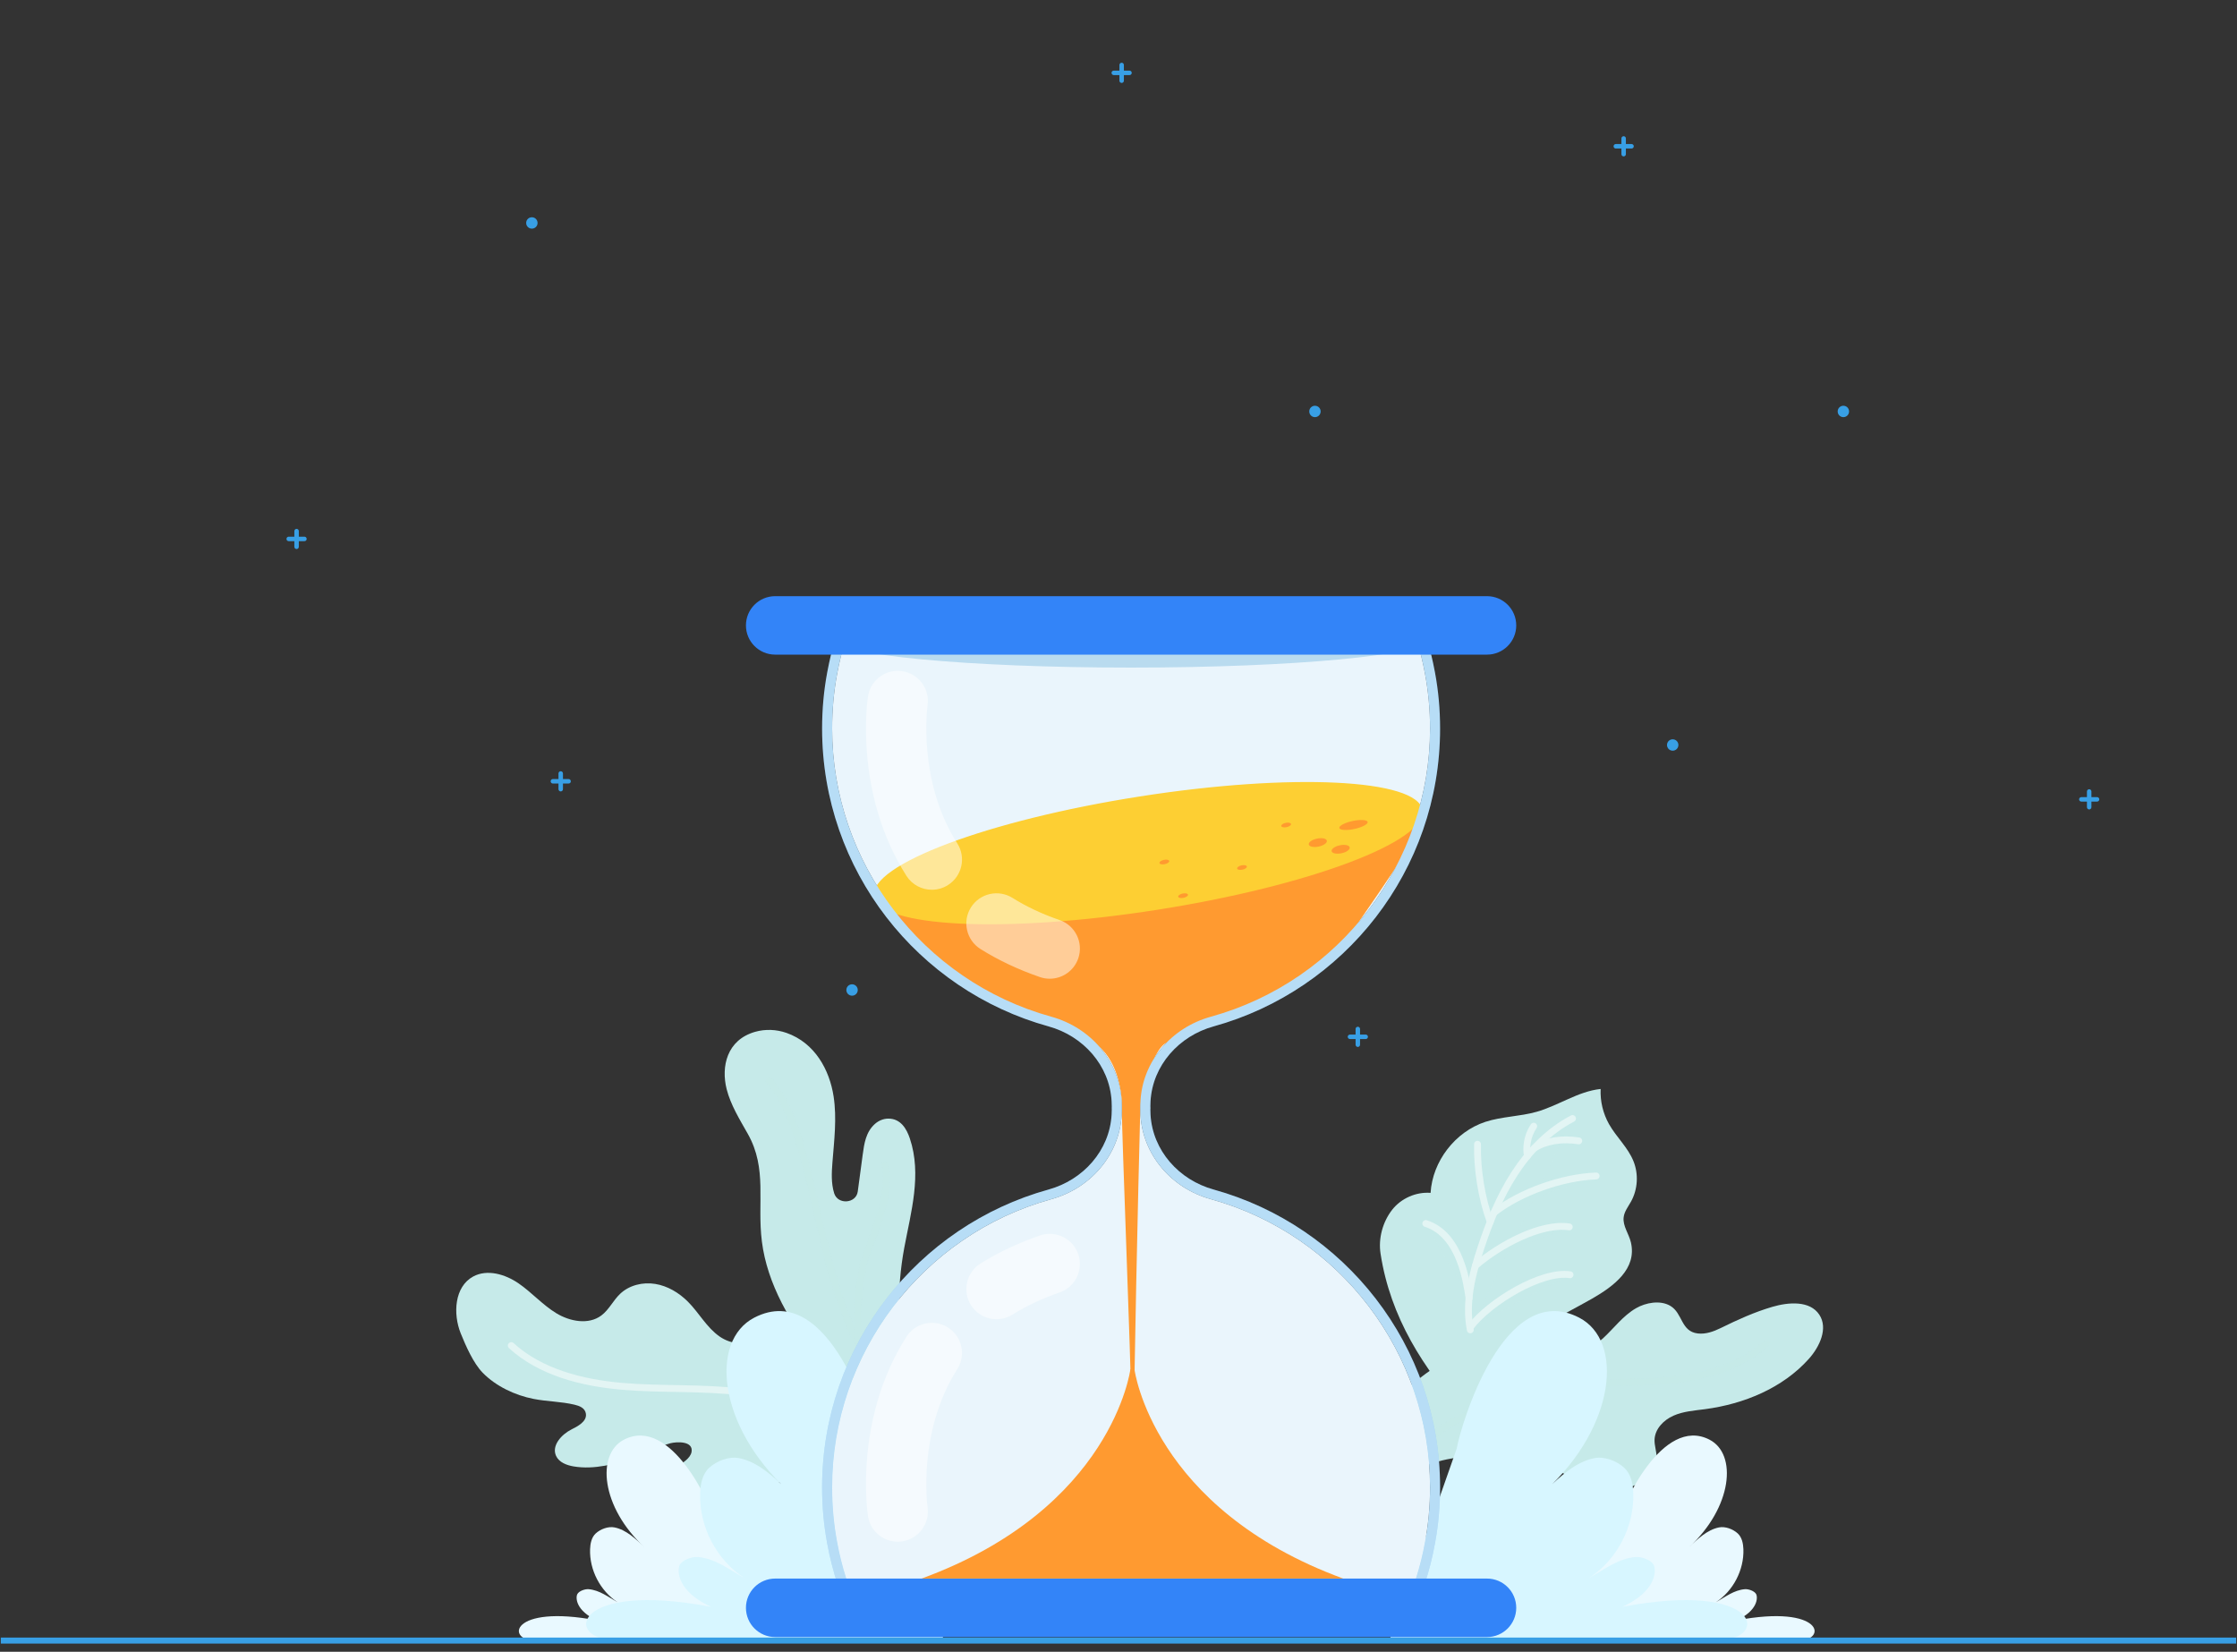 <svg width="256" height="189" viewBox="0 0 256 189" fill="none" xmlns="http://www.w3.org/2000/svg">
<rect x="0" y="0" width="256" height="189" fill="#333333" stroke="none"/>
<g clip-path="url(#clip0_389_11899)">
<path d="M98.161 113.28C98.161 113.641 97.87 113.932 97.508 113.932C97.147 113.932 96.856 113.641 96.856 113.28C96.856 112.919 97.147 112.628 97.508 112.628C97.87 112.628 98.161 112.919 98.161 113.28Z" fill="#389FE5"/>
<path d="M61.519 25.511C61.519 25.872 61.228 26.163 60.866 26.163C60.505 26.163 60.214 25.872 60.214 25.511C60.214 25.15 60.505 24.859 60.866 24.859C61.228 24.859 61.519 25.15 61.519 25.511Z" fill="#389FE5"/>
<path d="M151.134 47.08C151.134 47.441 150.843 47.732 150.482 47.732C150.121 47.732 149.83 47.441 149.83 47.08C149.83 46.719 150.121 46.428 150.482 46.428C150.843 46.428 151.134 46.719 151.134 47.08Z" fill="#389FE5"/>
<path d="M211.606 47.08C211.606 47.441 211.315 47.732 210.954 47.732C210.593 47.732 210.302 47.441 210.302 47.08C210.302 46.719 210.593 46.428 210.954 46.428C211.315 46.428 211.606 46.719 211.606 47.08Z" fill="#389FE5"/>
<path d="M192.074 85.246C192.074 85.607 191.783 85.898 191.422 85.898C191.061 85.898 190.77 85.607 190.77 85.246C190.77 84.885 191.061 84.594 191.422 84.594C191.783 84.594 192.074 84.89 192.074 85.246Z" fill="#389FE5"/>
<path d="M33.941 62.825C33.8 62.825 33.685 62.709 33.685 62.569V60.768C33.685 60.628 33.8 60.513 33.941 60.513C34.081 60.513 34.197 60.628 34.197 60.768V62.569C34.197 62.709 34.081 62.825 33.941 62.825Z" fill="#389FE5"/>
<path d="M34.839 61.922H33.038C32.898 61.922 32.783 61.807 32.783 61.666C32.783 61.526 32.898 61.41 33.038 61.41H34.839C34.98 61.41 35.095 61.526 35.095 61.666C35.095 61.812 34.985 61.922 34.839 61.922Z" fill="#389FE5"/>
<path d="M64.168 90.558C64.028 90.558 63.912 90.443 63.912 90.302V88.502C63.912 88.361 64.028 88.246 64.168 88.246C64.308 88.246 64.424 88.361 64.424 88.502V90.302C64.424 90.443 64.308 90.558 64.168 90.558Z" fill="#389FE5"/>
<path d="M65.07 89.655H63.27C63.129 89.655 63.014 89.54 63.014 89.399C63.014 89.259 63.129 89.143 63.27 89.143H65.07C65.211 89.143 65.326 89.259 65.326 89.399C65.326 89.545 65.211 89.655 65.07 89.655Z" fill="#389FE5"/>
<path d="M185.81 17.897C185.669 17.897 185.554 17.782 185.554 17.641V15.841C185.554 15.7 185.669 15.585 185.81 15.585C185.95 15.585 186.065 15.7 186.065 15.841V17.641C186.065 17.782 185.95 17.897 185.81 17.897Z" fill="#389FE5"/>
<path d="M186.712 16.994H184.911C184.771 16.994 184.655 16.879 184.655 16.738C184.655 16.598 184.771 16.482 184.911 16.482H186.712C186.852 16.482 186.968 16.598 186.968 16.738C186.968 16.879 186.852 16.994 186.712 16.994Z" fill="#389FE5"/>
<path d="M239.084 92.62C238.943 92.62 238.828 92.504 238.828 92.364V90.563C238.828 90.422 238.943 90.307 239.084 90.307C239.224 90.307 239.34 90.422 239.34 90.563V92.364C239.34 92.509 239.224 92.62 239.084 92.62Z" fill="#389FE5"/>
<path d="M239.986 91.722H238.186C238.045 91.722 237.93 91.606 237.93 91.466C237.93 91.325 238.045 91.21 238.186 91.21H239.986C240.127 91.21 240.242 91.325 240.242 91.466C240.242 91.606 240.127 91.722 239.986 91.722Z" fill="#389FE5"/>
<path d="M155.388 119.796C155.247 119.796 155.132 119.681 155.132 119.54V117.739C155.132 117.599 155.247 117.484 155.388 117.484C155.528 117.484 155.643 117.599 155.643 117.739V119.54C155.643 119.681 155.528 119.796 155.388 119.796Z" fill="#389FE5"/>
<path d="M156.29 118.893H154.489C154.349 118.893 154.233 118.778 154.233 118.637C154.233 118.497 154.349 118.381 154.489 118.381H156.29C156.43 118.381 156.546 118.497 156.546 118.637C156.546 118.778 156.43 118.893 156.29 118.893Z" fill="#389FE5"/>
<path d="M128.361 9.49C128.221 9.49 128.105 9.375 128.105 9.234V7.434C128.105 7.293 128.221 7.178 128.361 7.178C128.502 7.178 128.617 7.293 128.617 7.434V9.234C128.617 9.38 128.502 9.49 128.361 9.49Z" fill="#389FE5"/>
<path d="M129.26 8.592H127.459C127.318 8.592 127.203 8.477 127.203 8.336C127.203 8.196 127.318 8.081 127.459 8.081H129.26C129.4 8.081 129.515 8.196 129.515 8.336C129.515 8.477 129.4 8.592 129.26 8.592Z" fill="#389FE5"/>
<path d="M152.663 168.837C154.785 164.523 158.216 160.952 162.003 158.052C165.058 155.715 168.513 153.438 172.13 152.093C175.34 150.9 176.052 153.704 178.641 154.662C180.296 155.274 182.132 154.336 183.436 153.147C184.69 151.998 185.728 150.554 187.228 149.691C188.332 149.054 189.982 148.738 191.145 149.42C192.585 150.268 192.339 152.344 194.285 152.58C195.193 152.69 196.096 152.364 196.914 151.963C198.845 151.015 200.756 150.142 202.823 149.535C204.694 148.989 207.116 148.803 208.195 150.428C209.233 151.983 208.245 154.1 207.001 155.489C203.996 158.845 199.562 160.656 195.098 161.248C193.879 161.408 192.63 161.493 191.507 161.99C190.383 162.487 189.39 163.505 189.345 164.734C189.32 165.396 189.57 166.038 189.575 166.7C189.601 168.536 187.79 169.905 185.999 170.316C181.394 171.37 178.4 167.327 174.071 166.705C169.166 166.003 161.607 166.77 158.201 170.898" fill="#C6EAE9"/>
<path opacity="0.5" d="M160.754 166.821C165.499 162.396 171.794 159.462 178.375 158.609C182.478 158.078 186.636 158.334 190.754 157.962C194.872 157.591 199.141 156.478 202.11 153.734" stroke="#C6EAE9" stroke-width="0.786" stroke-miterlimit="10" stroke-linecap="round" stroke-linejoin="round"/>
<path d="M182.253 148.567C184.706 147.148 187.339 145.177 186.642 142.172C186.416 141.184 185.689 140.286 185.809 139.283C185.889 138.621 186.331 138.069 186.657 137.482C187.424 136.093 187.53 134.357 186.938 132.883C186.306 131.297 184.966 130.109 184.129 128.619C183.447 127.405 183.111 125.996 183.176 124.606C180.588 124.877 178.35 126.512 175.842 127.22C173.926 127.761 171.88 127.751 169.984 128.368C166.533 129.502 163.935 132.867 163.714 136.494C162.054 136.364 160.348 137.116 159.32 138.425C158.231 139.82 157.715 141.711 157.991 143.461C159.119 150.754 162.871 156.553 167.671 161.96C166.628 160.781 169.833 157.13 170.455 156.417C173.149 153.323 176.851 151.537 180.382 149.601C180.949 149.285 181.596 148.944 182.253 148.567Z" fill="#C6EAE9"/>
<g opacity="0.5">
<path d="M168.258 152.169C167.646 149.044 168.464 145.824 169.467 142.799C170.44 139.85 171.609 136.946 173.289 134.337C174.974 131.729 177.207 129.422 179.955 127.987" fill="#C6EAE9"/>
<path d="M168.258 152.169C167.646 149.044 168.464 145.824 169.467 142.799C170.44 139.85 171.609 136.946 173.289 134.337C174.974 131.729 177.207 129.422 179.955 127.987" stroke="white" stroke-width="0.786" stroke-miterlimit="10" stroke-linecap="round" stroke-linejoin="round"/>
<path d="M169.086 130.931C169.021 133.775 169.557 137.141 170.541 139.81L169.086 130.931Z" fill="#C6EAE9"/>
<path d="M169.086 130.931C169.021 133.775 169.557 137.141 170.541 139.81" stroke="white" stroke-width="0.786" stroke-miterlimit="10" stroke-linecap="round" stroke-linejoin="round"/>
<path d="M170.977 138.751C174.001 136.393 178.827 134.693 182.659 134.562L170.977 138.751Z" fill="#C6EAE9"/>
<path d="M170.977 138.751C174.001 136.393 178.827 134.693 182.659 134.562" stroke="white" stroke-width="0.786" stroke-miterlimit="10" stroke-linecap="round" stroke-linejoin="round"/>
<path d="M163.167 140C167.185 141.279 167.867 146.952 168.118 148.557L163.167 140Z" fill="#C6EAE9"/>
<path d="M163.167 140C167.185 141.279 167.867 146.952 168.118 148.557" stroke="white" stroke-width="0.786" stroke-miterlimit="10" stroke-linecap="round" stroke-linejoin="round"/>
<path d="M168.84 144.841C171.604 142.448 176.364 139.89 179.584 140.391L168.84 144.841Z" fill="#C6EAE9"/>
<path d="M168.84 144.841C171.604 142.448 176.364 139.89 179.584 140.391" stroke="white" stroke-width="0.786" stroke-miterlimit="10" stroke-linecap="round" stroke-linejoin="round"/>
<path d="M168.253 151.873C170.45 148.944 176.454 145.362 179.674 145.864L168.253 151.873Z" fill="#C6EAE9"/>
<path d="M168.253 151.873C170.45 148.944 176.454 145.362 179.674 145.864" stroke="white" stroke-width="0.786" stroke-miterlimit="10" stroke-linecap="round" stroke-linejoin="round"/>
<path d="M175.516 128.865C174.728 130.043 174.623 131.373 174.799 132.266L175.516 128.865Z" fill="#C6EAE9"/>
<path d="M175.516 128.865C174.728 130.043 174.623 131.373 174.799 132.266" stroke="white" stroke-width="0.786" stroke-miterlimit="10" stroke-linecap="round" stroke-linejoin="round"/>
<path d="M175.566 131.388C176.865 130.565 178.676 130.234 180.672 130.545L175.566 131.388Z" fill="#C6EAE9"/>
<path d="M175.566 131.388C176.865 130.565 178.676 130.234 180.672 130.545" stroke="white" stroke-width="0.786" stroke-miterlimit="10" stroke-linecap="round" stroke-linejoin="round"/>
</g>
<path d="M112.435 174.094C109.12 165.005 100.613 156.528 92.236 151.688C90.195 150.509 87.21 149.616 86.277 152.435C85.675 154.246 83.563 153.774 82.359 152.937C80.865 151.898 79.992 150.213 78.723 148.944C77.705 147.926 76.406 147.143 74.981 146.912C73.556 146.682 72.007 147.053 70.963 148.051C70.171 148.803 69.694 149.867 68.817 150.524C67.347 151.622 65.205 151.211 63.64 150.253C62.075 149.295 60.841 147.875 59.326 146.837C57.812 145.804 55.765 145.192 54.15 146.065C52.013 147.223 51.817 150.313 52.725 152.57C53.287 153.965 54.17 155.986 55.238 157.075C56.748 158.625 58.95 159.658 61.052 160.069C62.602 160.375 64.202 160.365 65.742 160.731C66.299 160.862 66.936 161.098 67.046 161.74C67.206 162.663 66.063 163.229 65.396 163.565C64.242 164.147 63.098 165.416 63.635 166.59C63.971 167.327 64.839 167.658 65.636 167.794C68.039 168.2 70.417 167.508 72.694 166.806C74.078 166.379 75.292 165.512 76.717 165.145C77.454 164.955 79.345 164.87 79.144 166.118C79.079 166.51 78.803 166.831 78.502 167.087C78.201 167.342 77.865 167.563 77.615 167.869C76.521 169.198 77.604 170.758 79.039 171.104C80.142 171.37 81.291 171.089 82.395 170.828C89.608 169.143 97.172 168.491 104.43 169.961C105.975 170.272 107.665 170.803 108.442 172.178" fill="#C6EAE9"/>
<path opacity="0.5" d="M104.661 168.366C99.354 163.455 92.326 160.215 84.983 159.297C80.408 158.725 75.774 159.026 71.184 158.63C66.594 158.233 61.829 157.014 58.509 153.97" stroke="white" stroke-width="0.786" stroke-miterlimit="10" stroke-linecap="round" stroke-linejoin="round"/>
<path opacity="0.25" d="M106.306 169.073C106.306 169.073 93.691 160.681 90.13 152.169C92.537 152.821 94.093 153.604 95.783 154.978C97.604 157.551 101.942 161.504 104.887 164.067C105.308 165.471 105.78 167.122 106.306 169.073Z" fill="#C6EAE9"/>
<path d="M105.83 166.189C105.358 163.224 104.049 160.285 103.538 157.27C102.715 152.44 102.59 147.584 103.482 142.784C104.245 138.696 105.509 134.413 104.124 130.274C103.758 129.176 103.076 127.987 101.652 127.997C101.08 128.002 100.538 128.238 100.127 128.604C99.088 129.527 98.898 130.851 98.727 132.115L98.16 136.344C97.975 137.718 95.883 137.884 95.462 136.544C95.457 136.534 95.457 136.524 95.452 136.509C95.111 135.386 95.171 134.197 95.261 133.038C95.457 130.515 95.783 127.972 95.397 125.459C94.93 122.419 93.26 119.335 90.01 118.191C88.856 117.785 87.582 117.735 86.418 118.066C83.163 118.994 82.506 122.063 83.158 124.631C83.619 126.437 84.638 128.077 85.57 129.728C87.848 133.75 86.619 137.578 87.191 142.077C88.4 151.617 97.724 160.832 105.83 166.189Z" fill="#C6EAE9"/>
<path opacity="0.5" d="M88.013 123.593C94.83 131.839 92.367 151.311 104.245 161.82" stroke="#C6EAE9" stroke-width="0.786" stroke-miterlimit="10" stroke-linecap="round" stroke-linejoin="round"/>
<path opacity="0.5" d="M101.315 133.279C102.093 137.447 99.414 142.127 98.792 144.72C98.17 147.313 97.839 151.732 98.511 154.336" stroke="#C6EAE9" stroke-width="0.786" stroke-miterlimit="10" stroke-linecap="round" stroke-linejoin="round"/>
<path d="M81.743 174.009C81.447 172.343 76.792 161.95 71.405 164.734C68.205 166.389 68.782 172.474 73.778 177.068C72.794 176.12 71.666 175.042 70.326 174.776C69.604 174.63 68.716 174.967 68.175 175.463C67.693 175.91 67.553 176.612 67.528 177.269C67.447 179.651 68.691 182.039 70.688 183.343C69.584 182.726 68.626 181.954 67.362 181.843C66.951 181.808 66.259 182.044 66.068 182.41C65.862 182.806 65.877 184.296 68.31 185.41C58.389 183.529 57.812 187.757 61.378 187.757C64.944 187.757 90.626 187.757 90.626 187.757" fill="#E9F9FF"/>
<path d="M100.332 165.757C99.861 163.089 94.945 146.315 86.323 150.77C81.201 153.418 82.119 163.159 90.125 170.517C88.555 168.998 86.739 167.277 84.597 166.851C83.438 166.62 82.024 167.152 81.156 167.954C80.384 168.666 80.158 169.79 80.123 170.843C79.992 174.661 81.984 178.483 85.184 180.564C83.413 179.576 81.878 178.337 79.862 178.162C79.205 178.106 78.091 178.483 77.79 179.065C77.459 179.702 77.484 182.084 81.377 183.865C65.496 180.85 64.568 187.622 70.276 187.622C75.985 187.622 108.007 187.622 108.007 187.622" fill="#D7F6FF"/>
<path d="M185.297 174.009C185.593 172.343 190.248 161.95 195.635 164.734C198.835 166.389 198.259 172.474 193.263 177.068C194.246 176.12 195.374 175.042 196.714 174.776C197.436 174.63 198.324 174.967 198.865 175.463C199.347 175.91 199.487 176.612 199.513 177.269C199.593 179.651 198.349 182.039 196.352 183.343C197.456 182.726 198.414 181.954 199.678 181.843C200.089 181.808 200.782 182.044 200.972 182.41C201.178 182.806 201.163 184.296 198.73 185.41C208.652 183.529 209.228 187.757 205.662 187.757C202.096 187.757 176.414 187.757 176.414 187.757" fill="#E9F9FF"/>
<path d="M166.703 165.757C167.175 163.089 172.09 146.315 180.713 150.77C185.834 153.418 184.916 163.159 176.911 170.517C178.481 168.998 180.296 167.277 182.438 166.851C183.597 166.62 185.011 167.152 185.879 167.954C186.652 168.666 186.877 169.79 186.912 170.843C187.043 174.661 185.052 178.483 181.851 180.564C183.622 179.576 185.157 178.337 187.173 178.162C187.83 178.106 188.944 178.483 189.245 179.065C189.576 179.702 189.551 182.084 185.659 183.865C201.539 180.85 202.467 187.622 196.759 187.622C191.051 187.622 159.029 187.622 159.029 187.622" fill="#D7F6FF"/>
<path opacity="0.2" d="M138.886 136.112C134.921 135.02 131.902 131.655 131.665 127.548C131.656 127.348 131.647 127.152 131.647 126.956C131.647 126.902 131.647 126.838 131.656 126.779C131.647 126.724 131.647 126.66 131.647 126.601C131.647 126.405 131.656 126.209 131.665 126.009C131.902 121.902 134.921 118.538 138.886 117.445C153.825 113.311 164.802 99.615 164.802 83.361C164.802 81.175 164.607 79.035 164.22 76.959C164.156 76.604 164.088 76.253 164.01 75.907C163.956 75.652 163.901 75.397 163.837 75.142C163.837 75.129 163.833 75.11 163.828 75.097C163.796 74.965 163.764 74.833 163.728 74.701C163.669 74.446 163.605 74.2 163.532 73.949C163.427 73.567 163.318 73.189 163.2 72.811H161.993C162.034 72.934 162.075 73.057 162.107 73.18C162.116 73.203 162.125 73.221 162.13 73.244C162.198 73.458 162.262 73.672 162.321 73.886C162.362 74.027 162.403 74.163 162.435 74.304C162.499 74.528 162.558 74.746 162.612 74.969C162.649 75.11 162.685 75.251 162.713 75.388C162.772 75.616 162.822 75.839 162.867 76.067C162.886 76.144 162.904 76.221 162.917 76.299C162.922 76.326 162.931 76.358 162.936 76.39C162.99 76.649 163.04 76.909 163.086 77.168C163.459 79.181 163.651 81.261 163.651 83.361C163.651 98.691 153.338 112.25 138.581 116.334C134.015 117.595 130.773 121.452 130.518 125.945C130.504 126.164 130.5 126.382 130.5 126.601C130.5 126.66 130.5 126.724 130.504 126.779C130.5 126.838 130.5 126.902 130.5 126.956C130.5 127.175 130.504 127.393 130.518 127.612C130.773 132.106 134.015 135.967 138.581 137.223C153.338 141.307 163.651 154.871 163.651 170.197C163.651 172.296 163.459 174.381 163.086 176.393C162.571 179.262 161.679 182.053 160.432 184.703H98.451C97.203 182.053 96.311 179.262 95.791 176.389C95.418 174.381 95.231 172.296 95.231 170.197C95.231 154.871 105.544 141.307 120.301 137.223C124.867 135.967 128.105 132.106 128.364 127.612C128.378 127.393 128.382 127.175 128.382 126.956C128.382 126.902 128.382 126.838 128.378 126.779C128.382 126.724 128.382 126.66 128.382 126.601C128.382 126.382 128.378 126.164 128.364 125.945C128.105 121.452 124.867 117.595 120.301 116.334C105.544 112.25 95.231 98.691 95.231 83.361C95.231 81.261 95.418 79.181 95.791 77.168C95.855 76.809 95.928 76.454 96.005 76.094C96.005 76.085 96.01 76.076 96.01 76.067C96.088 75.721 96.165 75.374 96.251 75.028C96.256 75.01 96.26 74.992 96.265 74.969C96.333 74.705 96.402 74.436 96.479 74.177C96.484 74.154 96.493 74.136 96.497 74.113C96.52 74.013 96.552 73.908 96.584 73.808C96.634 73.617 96.693 73.43 96.752 73.244C96.757 73.221 96.766 73.203 96.775 73.18C96.807 73.057 96.848 72.934 96.889 72.811H95.682C95.564 73.189 95.455 73.567 95.35 73.949C95.277 74.2 95.213 74.446 95.154 74.701C95.118 74.833 95.086 74.965 95.054 75.097C95.049 75.11 95.045 75.129 95.045 75.142C94.981 75.397 94.927 75.652 94.872 75.907C94.794 76.253 94.726 76.604 94.662 76.959C94.275 79.035 94.08 81.175 94.08 83.361C94.08 99.615 105.052 113.311 119.996 117.445C123.957 118.538 126.98 121.902 127.212 126.009C127.226 126.209 127.231 126.405 127.231 126.601C127.231 126.66 127.231 126.724 127.226 126.779C127.231 126.838 127.231 126.902 127.231 126.956C127.231 127.152 127.226 127.348 127.212 127.548C126.98 131.655 123.957 135.02 119.996 136.112C105.052 140.251 94.08 153.942 94.08 170.197C94.08 172.382 94.275 174.522 94.662 176.598C95.254 179.867 96.302 182.973 97.727 185.855H161.155C162.581 182.973 163.628 179.867 164.22 176.598C164.607 174.522 164.802 172.382 164.802 170.197C164.802 153.942 153.825 140.251 138.886 136.112Z" fill="#389FE5"/>
<path d="M163.65 170.197C163.65 172.296 163.459 174.381 163.085 176.393C162.571 179.262 161.679 182.053 160.431 184.703H98.45C97.202 182.053 96.31 179.262 95.791 176.389C95.418 174.381 95.231 172.296 95.231 170.197C95.231 154.871 105.544 141.307 120.3 137.223C124.867 135.967 128.104 132.106 128.364 127.612C128.377 127.393 128.382 127.175 128.382 126.956C128.382 126.902 128.382 126.838 128.377 126.779C128.382 126.724 128.382 126.66 128.382 126.601C128.382 126.382 128.377 126.164 128.364 125.945C128.104 121.452 124.867 117.595 120.3 116.334C105.544 112.25 95.231 98.691 95.231 83.361C95.231 81.261 95.418 79.181 95.791 77.168C95.855 76.809 95.928 76.454 96.005 76.094C96.005 76.085 96.01 76.076 96.01 76.067C96.082 75.721 96.164 75.374 96.251 75.028C96.255 75.01 96.26 74.992 96.264 74.969C96.337 74.682 96.41 74.4 96.497 74.113C96.574 73.822 96.661 73.53 96.752 73.244C96.797 73.098 96.843 72.952 96.888 72.811H161.993C162.038 72.952 162.084 73.098 162.129 73.244C162.198 73.458 162.261 73.672 162.32 73.886C162.361 74.027 162.402 74.163 162.434 74.304C162.498 74.528 162.557 74.746 162.612 74.969C162.648 75.11 162.685 75.251 162.712 75.388C162.771 75.616 162.821 75.839 162.867 76.067C162.89 76.171 162.912 76.281 162.935 76.39C162.99 76.649 163.04 76.909 163.085 77.168C163.459 79.181 163.65 81.261 163.65 83.361C163.65 98.691 153.337 112.25 138.581 116.334C134.014 117.595 130.772 121.452 130.517 125.945C130.504 126.164 130.499 126.382 130.499 126.601C130.499 126.66 130.499 126.724 130.504 126.779C130.499 126.838 130.499 126.902 130.499 126.956C130.499 127.175 130.504 127.393 130.517 127.612C130.772 132.106 134.014 135.967 138.581 137.223C153.337 141.307 163.65 154.871 163.65 170.197Z" fill="white"/>
<path opacity="0.5" d="M163.65 170.197C163.65 172.296 163.459 174.381 163.085 176.393C162.571 179.262 161.679 182.053 160.431 184.703H98.45C97.202 182.053 96.31 179.262 95.791 176.389C95.418 174.381 95.231 172.296 95.231 170.197C95.231 154.871 105.544 141.307 120.3 137.223C124.867 135.967 128.104 132.106 128.364 127.612C128.377 127.393 128.382 127.175 128.382 126.956C128.382 126.902 128.382 126.838 128.377 126.779C128.382 126.724 128.382 126.66 128.382 126.601C128.382 126.382 128.377 126.164 128.364 125.945C128.104 121.452 124.867 117.595 120.3 116.334C105.544 112.25 95.231 98.691 95.231 83.361C95.231 81.261 95.418 79.181 95.791 77.168C95.855 76.809 95.928 76.454 96.005 76.094C96.005 76.085 96.01 76.076 96.01 76.067C96.082 75.721 96.164 75.374 96.251 75.028C96.255 75.01 96.26 74.992 96.264 74.969C96.337 74.682 96.41 74.4 96.497 74.113C96.574 73.822 96.661 73.53 96.752 73.244C96.797 73.098 96.843 72.952 96.888 72.811H161.993C162.038 72.952 162.084 73.098 162.129 73.244C162.198 73.458 162.261 73.672 162.32 73.886C162.361 74.027 162.402 74.163 162.434 74.304C162.498 74.528 162.557 74.746 162.612 74.969C162.648 75.11 162.685 75.251 162.712 75.388C162.771 75.616 162.821 75.839 162.867 76.067C162.89 76.171 162.912 76.281 162.935 76.39C162.99 76.649 163.04 76.909 163.085 77.168C163.459 79.181 163.65 81.261 163.65 83.361C163.65 98.691 153.337 112.25 138.581 116.334C134.014 117.595 130.772 121.452 130.517 125.945C130.504 126.164 130.499 126.382 130.499 126.601C130.499 126.66 130.499 126.724 130.504 126.779C130.499 126.838 130.499 126.902 130.499 126.956C130.499 127.175 130.504 127.393 130.517 127.612C130.772 132.106 134.014 135.967 138.581 137.223C153.337 141.307 163.65 154.871 163.65 170.197Z" fill="#D7ECFA"/>
<path d="M101.228 103.508C101.228 103.508 106.623 112.35 119.563 116.416C122.877 117.39 123.993 118.109 125.901 119.867C127.808 121.624 128.459 124.716 128.387 127.161C128.359 129.055 129.447 156.756 129.447 160.207C129.447 163.463 129.871 161.05 129.775 160.353C130.112 140.747 130.508 126.328 130.508 126.328C130.508 126.328 131.678 120.163 133.495 119.316C135.307 118.465 141.891 115.41 144.582 114.654C147.273 113.898 153.784 107.965 153.784 107.965C153.784 107.965 162.052 96.173 162.553 94.666C163.058 93.154 158.815 93.013 158.815 93.013L101.228 103.508Z" fill="#FF9A30"/>
<path d="M132.424 104.104C149.753 101.386 163.346 96.279 162.785 92.7C162.223 89.12 147.719 88.422 130.39 91.141C113.06 93.86 99.467 98.966 100.029 102.546C100.59 106.126 115.094 106.823 132.424 104.104Z" fill="#FDCF33"/>
<g opacity="0.5">
<path d="M120.132 111.99C119.759 111.99 119.381 111.931 119.012 111.804C116.54 110.952 114.249 109.873 112.2 108.589C110.589 107.574 110.102 105.443 111.112 103.831C112.128 102.219 114.258 101.732 115.87 102.743C117.468 103.745 119.276 104.596 121.252 105.274C123.055 105.894 124.016 107.856 123.397 109.659C122.905 111.093 121.566 111.99 120.132 111.99Z" fill="white"/>
<path d="M106.641 101.81C105.498 101.81 104.383 101.245 103.727 100.211C97.708 90.755 99.261 80.137 99.329 79.686C99.62 77.801 101.382 76.508 103.263 76.799C105.143 77.091 106.432 78.844 106.15 80.724C106.131 80.865 104.975 89.311 109.551 96.505C110.575 98.112 110.102 100.248 108.49 101.268C107.916 101.637 107.274 101.81 106.641 101.81Z" fill="white"/>
</g>
<g opacity="0.5">
<path d="M120.132 141.18C119.759 141.18 119.381 141.239 119.012 141.367C116.54 142.218 114.249 143.297 112.2 144.581C110.589 145.596 110.102 147.727 111.112 149.339C112.128 150.951 114.258 151.438 115.87 150.427C117.468 149.426 119.276 148.574 121.252 147.896C123.055 147.276 124.016 145.314 123.397 143.511C122.905 142.081 121.566 141.18 120.132 141.18Z" fill="white"/>
<path d="M106.641 151.361C105.498 151.361 104.383 151.925 103.727 152.959C97.708 162.416 99.261 173.033 99.329 173.484C99.62 175.369 101.382 176.662 103.263 176.371C105.143 176.079 106.432 174.327 106.15 172.446C106.131 172.305 104.975 163.859 109.551 156.665C110.575 155.058 110.102 152.923 108.49 151.903C107.916 151.534 107.274 151.361 106.641 151.361Z" fill="white"/>
</g>
<path d="M138.886 136.112C134.921 135.02 131.902 131.655 131.665 127.548C131.656 127.348 131.647 127.152 131.647 126.956C131.647 126.902 131.647 126.838 131.656 126.779C131.647 126.724 131.647 126.66 131.647 126.601C131.647 126.405 131.656 126.209 131.665 126.009C131.902 121.902 134.921 118.538 138.886 117.445C153.825 113.311 164.802 99.615 164.802 83.361C164.802 81.175 164.607 79.035 164.22 76.959C164.156 76.604 164.088 76.253 164.01 75.907C163.956 75.652 163.901 75.397 163.837 75.142C163.837 75.129 163.833 75.11 163.828 75.097C163.796 74.965 163.764 74.833 163.728 74.701C163.669 74.446 163.605 74.2 163.532 73.949C163.427 73.567 163.318 73.189 163.2 72.811H161.993C162.034 72.929 162.071 73.057 162.107 73.18C162.116 73.203 162.125 73.221 162.13 73.244C162.198 73.458 162.262 73.672 162.321 73.886C162.362 74.027 162.403 74.163 162.435 74.304C162.499 74.528 162.558 74.746 162.612 74.969C162.649 75.11 162.685 75.251 162.713 75.388C162.772 75.616 162.822 75.839 162.867 76.067C162.886 76.144 162.899 76.221 162.917 76.299C162.922 76.326 162.931 76.358 162.936 76.39C162.99 76.649 163.04 76.909 163.086 77.168C163.459 79.181 163.651 81.261 163.651 83.361C163.651 98.691 153.338 112.25 138.581 116.334C134.015 117.595 130.773 121.452 130.518 125.945C130.504 126.164 130.5 126.382 130.5 126.601C130.5 126.66 130.5 126.724 130.504 126.779C130.5 126.838 130.5 126.902 130.5 126.956C130.5 127.175 130.504 127.393 130.518 127.612C130.773 132.106 134.015 135.967 138.581 137.223C153.338 141.307 163.651 154.871 163.651 170.197C163.651 172.296 163.459 174.381 163.086 176.393C162.571 179.262 161.679 182.053 160.432 184.703H98.451C97.203 182.053 96.311 179.262 95.791 176.389C95.418 174.381 95.231 172.296 95.231 170.197C95.231 154.871 105.544 141.307 120.301 137.223C124.867 135.967 128.105 132.106 128.364 127.612C128.378 127.393 128.382 127.175 128.382 126.956C128.382 126.902 128.382 126.838 128.378 126.779C128.382 126.724 128.382 126.66 128.382 126.601C128.382 126.382 128.378 126.164 128.364 125.945C128.105 121.452 124.867 117.595 120.301 116.334C105.544 112.25 95.231 98.691 95.231 83.361C95.231 81.261 95.418 79.181 95.791 77.168C95.855 76.809 95.928 76.449 96.005 76.094C96.005 76.085 96.01 76.076 96.01 76.067C96.088 75.721 96.165 75.374 96.251 75.028C96.256 75.01 96.26 74.992 96.265 74.969C96.333 74.705 96.402 74.436 96.479 74.177C96.484 74.154 96.493 74.136 96.497 74.113C96.525 74.013 96.552 73.908 96.584 73.808C96.634 73.617 96.693 73.43 96.752 73.244C96.757 73.221 96.766 73.203 96.775 73.18C96.811 73.057 96.848 72.929 96.889 72.811H95.682C95.564 73.189 95.455 73.567 95.35 73.949C95.277 74.2 95.213 74.446 95.154 74.701C95.118 74.833 95.086 74.965 95.054 75.097C95.049 75.11 95.045 75.129 95.045 75.142C94.981 75.397 94.927 75.652 94.872 75.907C94.794 76.253 94.726 76.604 94.662 76.959C94.275 79.035 94.08 81.175 94.08 83.361C94.08 99.615 105.052 113.311 119.996 117.445C123.957 118.538 126.98 121.902 127.212 126.009C127.226 126.209 127.231 126.405 127.231 126.601C127.231 126.66 127.231 126.724 127.226 126.779C127.231 126.838 127.231 126.902 127.231 126.956C127.231 127.152 127.226 127.348 127.212 127.548C126.98 131.655 123.957 135.02 119.996 136.112C105.052 140.251 94.08 153.942 94.08 170.197C94.08 172.382 94.275 174.522 94.662 176.598C95.254 179.867 96.302 182.973 97.727 185.855H161.155C162.581 182.973 163.628 179.867 164.22 176.598C164.607 174.522 164.802 172.382 164.802 170.197C164.802 153.942 153.825 140.251 138.886 136.112Z" fill="#B7DDF6"/>
<path d="M173.517 183.974C173.517 185.823 172.019 187.321 170.17 187.321H88.711C86.863 187.321 85.365 185.823 85.365 183.974C85.365 182.126 86.863 180.628 88.711 180.628H170.17C172.019 180.628 173.517 182.126 173.517 183.974Z" fill="#3384F8"/>
<path d="M156.511 94.056C156.565 94.306 155.882 94.666 154.99 94.857C154.098 95.048 153.328 94.994 153.274 94.743C153.219 94.493 153.902 94.133 154.794 93.942C155.691 93.755 156.461 93.805 156.511 94.056Z" fill="#FF9A30"/>
<path d="M154.458 96.96C154.512 97.211 154.093 97.516 153.52 97.634C152.951 97.753 152.445 97.648 152.391 97.398C152.336 97.147 152.755 96.842 153.328 96.724C153.898 96.601 154.403 96.71 154.458 96.96Z" fill="#FF9A30"/>
<path d="M151.844 96.196C151.898 96.446 151.48 96.751 150.906 96.87C150.337 96.988 149.831 96.883 149.777 96.633C149.722 96.382 150.141 96.077 150.715 95.959C151.284 95.836 151.789 95.945 151.844 96.196Z" fill="#FF9A30"/>
<path d="M133.805 98.518C133.832 98.654 133.609 98.818 133.299 98.882C132.99 98.946 132.717 98.891 132.689 98.754C132.662 98.618 132.885 98.454 133.195 98.39C133.504 98.322 133.777 98.381 133.805 98.518Z" fill="#FF9A30"/>
<path d="M147.742 94.283C147.769 94.42 147.546 94.584 147.236 94.648C146.927 94.711 146.654 94.657 146.626 94.52C146.599 94.384 146.822 94.22 147.132 94.156C147.441 94.088 147.714 94.147 147.742 94.283Z" fill="#FF9A30"/>
<path d="M142.692 99.146C142.72 99.282 142.497 99.446 142.187 99.51C141.877 99.574 141.604 99.519 141.577 99.383C141.55 99.246 141.773 99.082 142.082 99.018C142.387 98.955 142.661 99.009 142.692 99.146Z" fill="#FF9A30"/>
<path d="M135.949 102.37C135.977 102.506 135.754 102.67 135.444 102.734C135.134 102.798 134.861 102.743 134.834 102.606C134.806 102.47 135.03 102.306 135.339 102.242C135.649 102.174 135.922 102.233 135.949 102.37Z" fill="#FF9A30"/>
<path d="M129.83 156.701L129.593 156.61L129.356 156.701C129.356 156.701 127.321 172.628 105.462 180.628C117.436 180.628 125.004 180.628 129.748 180.628C136.095 180.628 137.384 180.628 137.384 180.628C140.93 180.628 146.116 180.628 153.72 180.628C131.87 172.624 129.83 156.701 129.83 156.701Z" fill="#FF9A30"/>
<path d="M163.308 73.171C163.308 74.946 148.146 76.39 129.438 76.39C110.729 76.39 95.567 74.951 95.567 73.171C95.567 71.395 110.729 69.952 129.438 69.952C148.146 69.952 163.308 71.395 163.308 73.171Z" fill="#B9DBEF"/>
<path d="M170.17 68.217H88.711C87.787 68.217 86.949 68.59 86.344 69.196C85.738 69.802 85.365 70.639 85.365 71.564C85.365 73.407 86.863 74.906 88.711 74.906H95.682H96.889H161.993H163.2H170.17C172.019 74.906 173.517 73.407 173.517 71.564C173.517 69.715 172.019 68.217 170.17 68.217Z" fill="#3384F8"/>
<path d="M0.093 187.817H255.907" stroke="#389FE5" stroke-width="0.882" stroke-miterlimit="10"/>
</g>
<defs>
<clipPath id="clip0_389_11899">
<rect width="255.814" height="188.068" fill="white" transform="translate(0.093)"/>
</clipPath>
</defs>
</svg>
